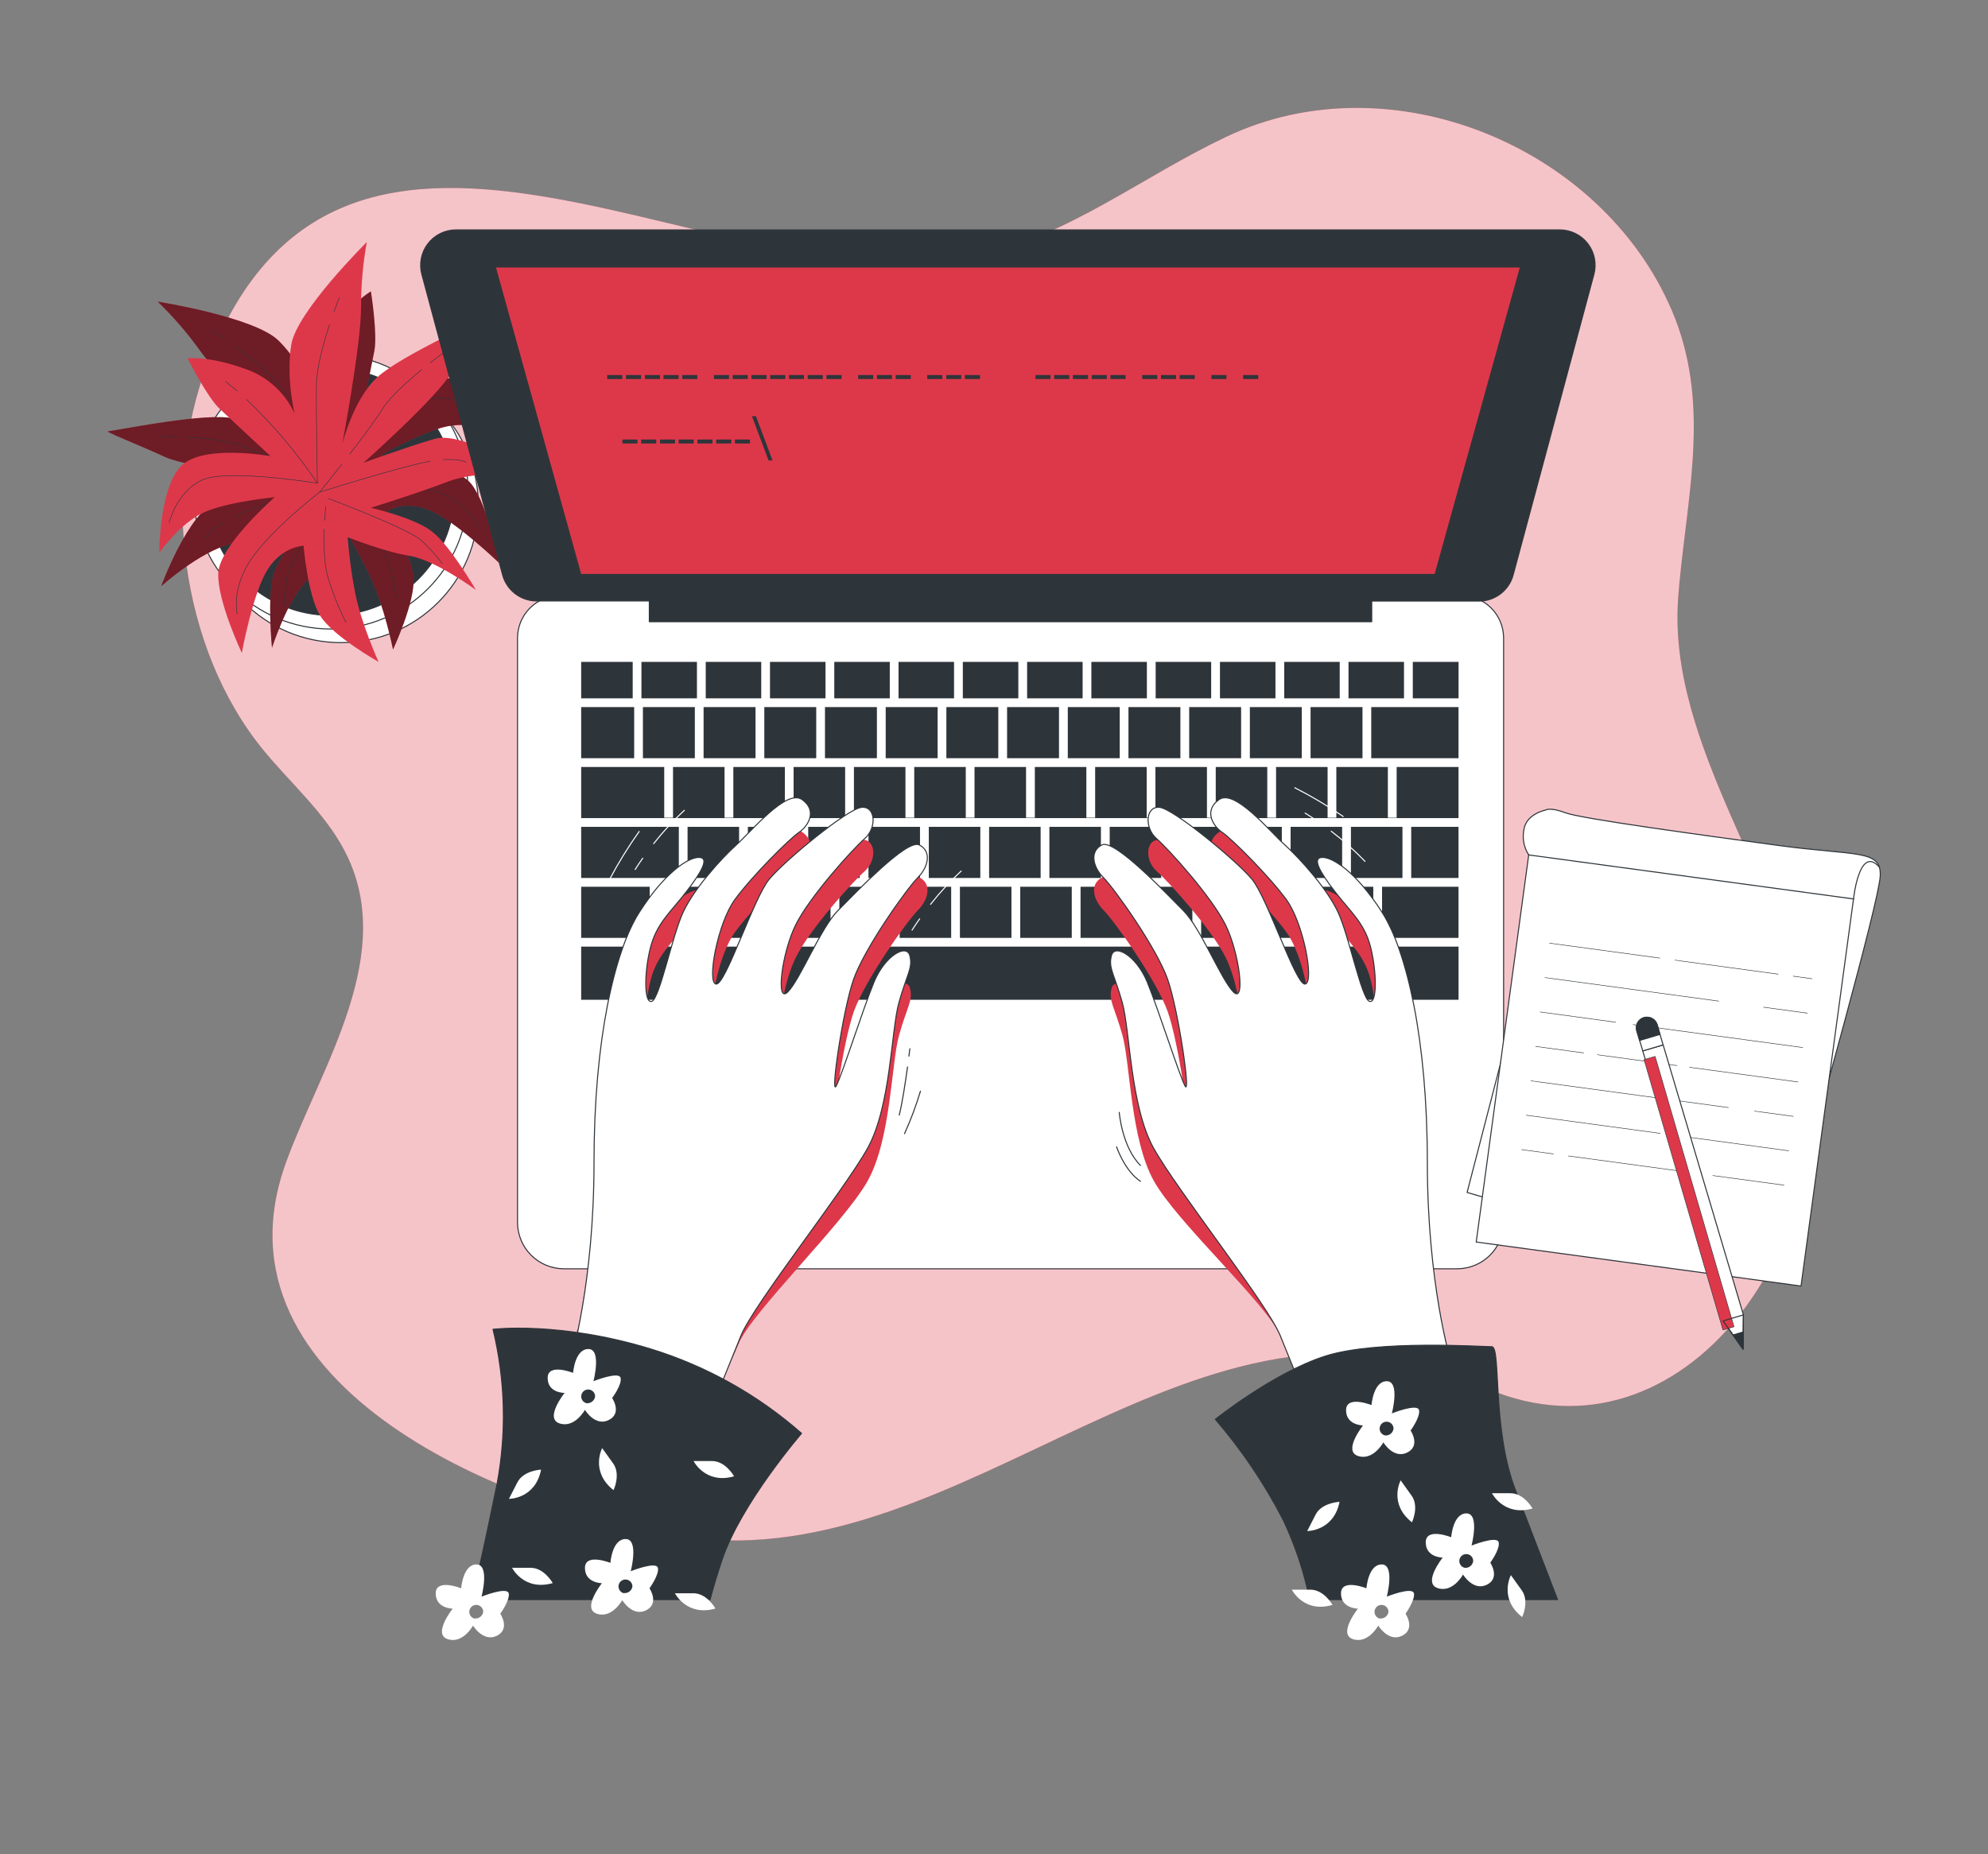 <svg width="1920" height="1791" viewBox="0 0 1920 1791" fill="none" xmlns="http://www.w3.org/2000/svg">
<rect x="0" y="0" width="1920" height="1791" fill="#808080" stroke="none"/>
<path d="M1622.05 562.199C1630.77 472.113 1651.62 386.827 1614.76 300.196C1547.1 141.22 1343 56.817 1184.41 132.119C1103.31 170.519 1033.96 226.699 944.64 247.319C703.564 302.961 331.468 6.513 200.256 351.652C155.212 470.078 173.376 626.135 254.822 725.13C280.972 756.887 312.921 784.535 332.275 820.862C385.228 920.279 310.272 1029.53 276.48 1122.26C196.224 1341.41 498.816 1462.68 663.052 1485.03C934.54 1522.2 1158.49 1211.16 1428.48 1337.88C1616.64 1426.2 1781.76 1211.16 1747.2 996.119C1724.58 855.345 1610.07 720.599 1620.79 577.137C1621.17 572.183 1621.59 567.23 1622.05 562.199Z" fill="#DD384A"/>
<path opacity="0.7" d="M1622.05 562.199C1630.77 472.113 1651.62 386.827 1614.76 300.196C1547.1 141.22 1343 56.817 1184.41 132.119C1103.31 170.519 1033.96 226.699 944.64 247.319C703.564 302.961 331.468 6.513 200.256 351.652C155.212 470.078 173.376 626.135 254.822 725.13C280.972 756.887 312.921 784.535 332.275 820.862C385.228 920.279 310.272 1029.53 276.48 1122.26C196.224 1341.41 498.816 1462.68 663.052 1485.03C934.54 1522.2 1158.49 1211.16 1428.48 1337.88C1616.64 1426.2 1781.76 1211.16 1747.2 996.119C1724.58 855.345 1610.07 720.599 1620.79 577.137C1621.17 572.183 1621.59 567.23 1622.05 562.199Z" fill="white"/>
<path d="M329.356 620.799C402.586 620.799 461.951 561.434 461.951 488.204C461.951 414.973 402.586 355.608 329.356 355.608C256.126 355.608 196.761 414.973 196.761 488.204C196.761 561.434 256.126 620.799 329.356 620.799Z" fill="white" stroke="#2E353A" stroke-linecap="round" stroke-linejoin="round"/>
<path d="M319.488 607.628C392.718 607.628 452.083 548.263 452.083 475.032C452.083 401.802 392.718 342.437 319.488 342.437C246.257 342.437 186.893 401.802 186.893 475.032C186.893 548.263 246.257 607.628 319.488 607.628Z" fill="white" stroke="#2E353A" stroke-linecap="round" stroke-linejoin="round"/>
<path d="M319.487 594.456C385.443 594.456 438.911 540.988 438.911 475.032C438.911 409.076 385.443 355.608 319.487 355.608C253.531 355.608 200.063 409.076 200.063 475.032C200.063 540.988 253.531 594.456 319.487 594.456Z" fill="#2E353A" stroke="#2E353A" stroke-linecap="round" stroke-linejoin="round"/>
<path d="M305.471 385.253C305.471 385.253 292.3 352.306 269.26 329.266C246.22 306.226 152.294 291.365 152.294 291.365C167.461 305.994 181.253 321.984 193.497 339.135C214.886 368.779 285.657 436.325 285.657 436.325C285.657 436.325 251.097 406.68 219.763 403.378C188.428 400.075 109.401 416.549 104.563 416.549C99.724 416.549 134.207 429.72 158.937 441.24C183.667 452.76 279.167 462.667 279.167 462.667C279.167 462.667 238.003 474.187 210.047 484.095C182.092 494.002 155.596 566.424 155.596 566.424C155.596 566.424 191.846 533.477 223.142 525.259C254.438 517.042 298.905 502.219 298.905 502.219C298.905 502.219 270.911 533.515 264.345 554.943C257.779 576.37 262.694 625.752 262.694 625.752C262.694 625.752 277.516 579.672 295.641 561.509C313.766 543.346 333.465 512.28 333.465 512.28C342.589 527.151 350.845 542.537 358.195 558.36C371.366 586.354 379.583 627.48 379.583 627.48C379.583 627.48 401.011 581.4 399.359 558.36C397.708 535.32 373.017 494.117 373.017 494.117C373.017 494.117 389.491 482.597 414.182 492.466C438.873 502.335 481.727 543.538 481.727 543.538C481.727 543.538 471.82 489.163 455.347 467.775C438.873 446.386 368.063 439.743 368.063 439.743C368.063 439.743 407.615 416.703 432.307 411.749C456.998 406.795 489.907 418.354 489.907 418.354C489.907 418.354 452.044 365.631 422.399 362.328C392.755 359.026 348.287 405.029 348.287 405.029L361.497 339.135C364.761 322.661 358.195 281.535 358.195 281.535C358.195 281.535 340.07 291.403 318.643 322.699C312.372 331.714 307.975 341.895 305.712 352.64C303.45 363.386 303.368 374.476 305.471 385.253Z" fill="#DD384A"/>
<path opacity="0.5" d="M305.471 385.253C305.471 385.253 292.3 352.306 269.26 329.266C246.22 306.226 152.294 291.365 152.294 291.365C167.461 305.994 181.253 321.984 193.497 339.135C214.886 368.779 285.657 436.325 285.657 436.325C285.657 436.325 251.097 406.68 219.763 403.378C188.428 400.075 109.401 416.549 104.563 416.549C99.724 416.549 134.207 429.72 158.937 441.24C183.667 452.76 279.167 462.667 279.167 462.667C279.167 462.667 238.003 474.187 210.047 484.095C182.092 494.002 155.596 566.424 155.596 566.424C155.596 566.424 191.846 533.477 223.142 525.259C254.438 517.042 298.905 502.219 298.905 502.219C298.905 502.219 270.911 533.515 264.345 554.943C257.779 576.37 262.694 625.752 262.694 625.752C262.694 625.752 277.516 579.672 295.641 561.509C313.766 543.346 333.465 512.28 333.465 512.28C342.589 527.151 350.845 542.537 358.195 558.36C371.366 586.354 379.583 627.48 379.583 627.48C379.583 627.48 401.011 581.4 399.359 558.36C397.708 535.32 373.017 494.117 373.017 494.117C373.017 494.117 389.491 482.597 414.182 492.466C438.873 502.335 481.727 543.538 481.727 543.538C481.727 543.538 471.82 489.163 455.347 467.775C438.873 446.386 368.063 439.743 368.063 439.743C368.063 439.743 407.615 416.703 432.307 411.749C456.998 406.795 489.907 418.354 489.907 418.354C489.907 418.354 452.044 365.631 422.399 362.328C392.755 359.026 348.287 405.029 348.287 405.029L361.497 339.135C364.761 322.661 358.195 281.535 358.195 281.535C358.195 281.535 340.07 291.403 318.643 322.699C312.372 331.714 307.975 341.895 305.712 352.64C303.45 363.386 303.368 374.476 305.471 385.253Z" fill="black"/>
<path d="M337.92 335.104C339.072 330.38 340.339 325.657 341.76 321.011" stroke="#2E353A" stroke-width="0.5" stroke-linecap="round" stroke-linejoin="round"/>
<path d="M227.903 335.104C243.263 346.355 262.463 361.984 272.524 375.385C290.648 400.076 326.898 452.799 326.898 452.799C325.86 417.388 328.667 381.968 335.269 347.161" stroke="#2E353A" stroke-width="0.5" stroke-linecap="round" stroke-linejoin="round"/>
<path d="M205.017 319.359C205.017 319.359 209.817 322.431 216.997 327.385" stroke="#2E353A" stroke-width="0.5" stroke-linecap="round" stroke-linejoin="round"/>
<path d="M326.899 452.799C326.899 452.799 389.491 390.207 415.833 385.254C442.176 380.3 465.254 400.076 465.254 400.076" stroke="#2E353A" stroke-width="0.5" stroke-linecap="round" stroke-linejoin="round"/>
<path d="M215.04 505.138C199.68 514.815 198.413 520.498 198.413 520.498" stroke="#2E353A" stroke-width="0.5" stroke-linecap="round" stroke-linejoin="round"/>
<path d="M463.602 510.438C463.602 510.438 453.734 485.708 419.135 474.188C384.537 462.668 330.239 461.017 330.239 461.017C330.239 461.017 254.015 485.977 226.137 498.995" stroke="#2E353A" stroke-width="0.5" stroke-linecap="round" stroke-linejoin="round"/>
<path d="M296.908 451.608C315.34 456.984 330.201 461.016 330.201 461.016" stroke="#2E353A" stroke-width="0.5" stroke-linecap="round" stroke-linejoin="round"/>
<path d="M180.902 422.348C198.796 423.423 221.836 425.88 234.662 431.372C245.107 435.864 265.689 442.354 285.119 448.152" stroke="#2E353A" stroke-width="0.5" stroke-linecap="round" stroke-linejoin="round"/>
<path d="M155.597 421.503C155.597 421.503 161.625 421.503 170.496 421.849" stroke="#2E353A" stroke-width="0.5" stroke-linecap="round" stroke-linejoin="round"/>
<path d="M326.899 470.885C326.899 470.885 280.819 540.005 277.478 556.556C275.499 566.32 274.394 576.24 274.176 586.2" stroke="#2E353A" stroke-width="0.5" stroke-linecap="round" stroke-linejoin="round"/>
<path d="M347.404 492.658C356.275 504.178 366.911 519.538 371.366 531.826C376.551 546.818 380.406 562.238 382.886 577.906" stroke="#2E353A" stroke-width="0.5" stroke-linecap="round" stroke-linejoin="round"/>
<path d="M333.465 475.839C333.465 475.839 337.305 479.91 342.259 486.169" stroke="#2E353A" stroke-width="0.5" stroke-linecap="round" stroke-linejoin="round"/>
<path d="M284.543 399.461C284.543 399.461 276.056 364.901 281.317 332.837C286.578 300.773 354.277 233.842 354.277 233.842C350.515 254.57 348.651 275.598 348.709 296.665C348.709 333.221 330.469 429.375 330.469 429.375C330.469 429.375 341.26 385.138 364.76 364.095C388.261 343.052 462.104 310.335 466.098 307.532C470.092 304.729 449.701 335.525 436.376 359.333C423.052 383.142 351.128 447.001 351.128 447.001C351.128 447.001 391.295 432.332 419.788 423.961C448.28 415.59 511.948 459.135 511.948 459.135C511.948 459.135 463.295 453.529 433.074 465.087C402.853 476.646 358.079 490.546 358.079 490.546C358.079 490.546 399.09 499.647 416.908 513.202C434.725 526.758 459.608 569.881 459.608 569.881C459.608 569.881 420.671 541.042 395.365 536.895C370.06 532.748 335.768 518.886 335.768 518.886C337.069 536.28 339.351 553.588 342.604 570.726C348.248 601.177 365.644 639.423 365.644 639.423C365.644 639.423 321.368 614.463 309.234 594.764C297.1 575.065 293.183 527.218 293.183 527.218C293.183 527.218 273.061 527.449 258.623 549.874C244.184 572.3 233.548 630.745 233.548 630.745C233.548 630.745 209.893 580.825 210.776 553.945C211.659 527.065 265.343 480.294 265.343 480.294C265.343 480.294 219.8 484.633 196.837 495.001C173.874 505.369 153.829 533.977 153.829 533.977C153.829 533.977 153.829 469.081 176.024 449.113C198.22 429.145 261.234 440.665 261.234 440.665L212.082 394.854C199.794 383.334 181.131 346.086 181.131 346.086C181.131 346.086 201.637 343.551 237.272 356.492C247.63 360.118 257.153 365.791 265.274 373.173C273.395 380.555 279.947 389.495 284.543 399.461V399.461Z" fill="#DD384A"/>
<path d="M228.94 377.65C225.1 374.463 221.49 371.391 217.65 368.396" stroke="#2E353A" stroke-width="0.5" stroke-linecap="round" stroke-linejoin="round"/>
<path d="M318.298 313.484C312.346 331.609 305.702 355.456 305.549 372.198C305.242 402.918 306.547 466.777 306.547 466.777C286.727 437.416 263.769 410.299 238.08 385.907" stroke="#2E353A" stroke-width="0.5" stroke-linecap="round" stroke-linejoin="round"/>
<path d="M327.744 287.334C327.744 287.334 325.593 292.633 322.675 300.812" stroke="#2E353A" stroke-width="0.5" stroke-linecap="round" stroke-linejoin="round"/>
<path d="M306.546 466.776C306.546 466.776 219.186 452.453 194.917 463.82C170.648 475.186 163.429 504.6 163.429 504.6" stroke="#2E353A" stroke-width="0.5" stroke-linecap="round" stroke-linejoin="round"/>
<path d="M427.967 444.044C445.977 443.045 450.278 446.693 450.278 446.693" stroke="#2E353A" stroke-width="0.5" stroke-linecap="round" stroke-linejoin="round"/>
<path d="M229.133 593.343C229.133 593.343 222.758 567.499 244.109 537.97C265.459 508.44 308.698 475.416 308.698 475.416C308.698 475.416 385.152 451.186 415.373 445.541" stroke="#2E353A" stroke-width="0.5" stroke-linecap="round" stroke-linejoin="round"/>
<path d="M330.24 448.344C318.413 463.435 308.736 475.416 308.736 475.416" stroke="#2E353A" stroke-width="0.5" stroke-linecap="round" stroke-linejoin="round"/>
<path d="M407.385 356.914C393.485 368.434 376.205 383.794 368.985 395.582C363.11 405.336 350.169 422.462 337.766 438.629" stroke="#2E353A" stroke-width="0.5" stroke-linecap="round" stroke-linejoin="round"/>
<path d="M427.43 341.439C427.43 341.439 422.554 344.972 415.526 350.425" stroke="#2E353A" stroke-width="0.5" stroke-linecap="round" stroke-linejoin="round"/>
<path d="M317.106 481.56C317.106 481.56 394.943 510.821 407.192 522.302C414.497 529.077 421.18 536.492 427.16 544.459" stroke="#2E353A" stroke-width="0.5" stroke-linecap="round" stroke-linejoin="round"/>
<path d="M313.152 511.128C312.614 525.644 312.883 544.268 316.531 556.94C321.058 572.164 326.931 586.955 334.08 601.138" stroke="#2E353A" stroke-width="0.5" stroke-linecap="round" stroke-linejoin="round"/>
<path d="M314.649 489.24C314.649 489.24 314.035 494.693 313.574 502.757" stroke="#2E353A" stroke-width="0.5" stroke-linecap="round" stroke-linejoin="round"/>
<path d="M540.788 575.372H1411.2C1422.07 575.372 1432.49 579.689 1440.17 587.373C1447.86 595.057 1452.17 605.478 1452.17 616.345V1180.82C1452.17 1186.71 1451.01 1192.54 1448.76 1197.97C1446.51 1203.41 1443.21 1208.35 1439.05 1212.51C1434.89 1216.67 1429.95 1219.97 1424.51 1222.23C1419.07 1224.48 1413.25 1225.64 1407.36 1225.64H544.628C538.743 1225.64 532.916 1224.48 527.479 1222.23C522.042 1219.97 517.102 1216.67 512.94 1212.51C508.779 1208.35 505.478 1203.41 503.226 1197.97C500.974 1192.54 499.815 1186.71 499.815 1180.82V616.345C499.815 605.478 504.132 595.057 511.816 587.373C519.499 579.689 529.921 575.372 540.788 575.372Z" fill="white" stroke="#2E353A" stroke-linecap="round" stroke-linejoin="round"/>
<path d="M859.354 639.384H805.748V674.597H859.354V639.384Z" fill="#2E353A"/>
<path d="M685.671 856.614H635.904V905.997H685.671V856.614Z" fill="#2E353A"/>
<path d="M905.548 683.045H855.398V732.428H905.548V683.045Z" fill="#2E353A"/>
<path d="M797.261 639.384H743.655V674.597H797.261V639.384Z" fill="#2E353A"/>
<path d="M964.147 683.045H913.997V732.428H964.147V683.045Z" fill="#2E353A"/>
<path d="M921.407 639.384H867.801V674.597H921.407V639.384Z" fill="#2E353A"/>
<path d="M655.603 798.745H561.292V848.127H655.603V798.745Z" fill="#2E353A"/>
<path d="M788.313 683.045H738.163V732.428H788.313V683.045Z" fill="#2E353A"/>
<path d="M627.456 856.614H561.292V905.997H627.456V856.614Z" fill="#2E353A"/>
<path d="M983.501 639.384H929.895V674.597H983.501V639.384Z" fill="#2E353A"/>
<path d="M671.078 683.045H620.927V732.428H671.078V683.045Z" fill="#2E353A"/>
<path d="M673.114 639.384H619.508V674.597H673.114V639.384Z" fill="#2E353A"/>
<path d="M735.207 639.384H681.6V674.597H735.207V639.384Z" fill="#2E353A"/>
<path d="M729.677 683.045H679.526V732.428H729.677V683.045Z" fill="#2E353A"/>
<path d="M846.912 683.045H796.761V732.428H846.912V683.045Z" fill="#2E353A"/>
<path d="M1231.83 639.384H1178.23V674.597H1231.83V639.384Z" fill="#2E353A"/>
<path d="M1293.89 639.384H1240.28V674.597H1293.89V639.384Z" fill="#2E353A"/>
<path d="M1257.25 683.045H1207.1V732.428H1257.25V683.045Z" fill="#2E353A"/>
<path d="M1315.89 683.045H1265.74V732.428H1315.89V683.045Z" fill="#2E353A"/>
<path d="M1408.63 856.614H1334.78V905.997H1408.63V856.614Z" fill="#2E353A"/>
<path d="M1355.98 639.384H1302.38V674.597H1355.98V639.384Z" fill="#2E353A"/>
<path d="M612.48 683.045H561.292V732.428H612.48V683.045Z" fill="#2E353A"/>
<path d="M1045.59 639.384H991.987V674.597H1045.59V639.384Z" fill="#2E353A"/>
<path d="M1107.65 639.384H1054.04V674.597H1107.65V639.384Z" fill="#2E353A"/>
<path d="M1081.42 683.045H1031.27V732.428H1081.42V683.045Z" fill="#2E353A"/>
<path d="M1198.66 683.045H1148.51V732.428H1198.66V683.045Z" fill="#2E353A"/>
<path d="M1022.78 683.045H972.634V732.428H1022.78V683.045Z" fill="#2E353A"/>
<path d="M1140.02 683.045H1089.87V732.428H1140.02V683.045Z" fill="#2E353A"/>
<path d="M1169.74 639.384H1116.13V674.597H1169.74V639.384Z" fill="#2E353A"/>
<path d="M1093.36 856.614H1043.6V905.997H1093.36V856.614Z" fill="#2E353A"/>
<path d="M1354.48 798.745H1304.72V848.127H1354.48V798.745Z" fill="#2E353A"/>
<path d="M1296.23 798.745H1246.46V848.127H1296.23V798.745Z" fill="#2E353A"/>
<path d="M1326.3 856.614H1276.53V905.997H1326.3V856.614Z" fill="#2E353A"/>
<path d="M1268.08 856.614H1218.32V905.997H1268.08V856.614Z" fill="#2E353A"/>
<path d="M1151.58 856.614H1101.81V905.997H1151.58V856.614Z" fill="#2E353A"/>
<path d="M1209.83 856.614H1160.06V905.997H1209.83V856.614Z" fill="#2E353A"/>
<path d="M1237.98 798.745H1188.21V848.127H1237.98V798.745Z" fill="#2E353A"/>
<path d="M1179.76 798.745H1130V848.127H1179.76V798.745Z" fill="#2E353A"/>
<path d="M1408.67 639.384H1364.47V674.597H1408.67V639.384Z" fill="#2E353A"/>
<path d="M611.059 639.384H561.292V674.597H611.059V639.384Z" fill="#2E353A"/>
<path d="M1408.67 914.443H561.292V965.784H1408.67V914.443Z" fill="#2E353A"/>
<path d="M1408.63 683.045H1324.34V732.428H1408.63V683.045Z" fill="#2E353A"/>
<path d="M1408.63 798.745H1362.93V848.127H1408.63V798.745Z" fill="#2E353A"/>
<path d="M1348.88 789.912H1340.39V740.914H1290.62V789.912H1282.18V740.914H1232.41V789.912H1223.92V740.914H1174.16V789.912H1165.67V740.914H1115.9V789.912H1107.46V740.914H1057.69V789.912H1049.2V740.914H999.436V789.912H990.95V740.914H941.184V789.912H932.736V740.914H882.969V789.912H874.483V740.914H824.717V789.912H816.23V740.914H766.464V789.912H758.016V740.914H708.249V789.912H699.763V740.914H649.997V789.912H641.51V740.914H561.292V790.296H1408.63V740.914H1348.88V789.912Z" fill="#2E353A"/>
<path d="M946.791 798.745H897.024V848.127H946.791V798.745Z" fill="#2E353A"/>
<path d="M1121.51 798.745H1071.74V848.127H1121.51V798.745Z" fill="#2E353A"/>
<path d="M830.323 798.745H780.557V848.127H830.323V798.745Z" fill="#2E353A"/>
<path d="M860.391 856.614H810.625V905.997H860.391V856.614Z" fill="#2E353A"/>
<path d="M888.537 798.745H838.771V848.127H888.537V798.745Z" fill="#2E353A"/>
<path d="M772.071 798.745H722.305V848.127H772.071V798.745Z" fill="#2E353A"/>
<path d="M743.924 856.614H694.157V905.997H743.924V856.614Z" fill="#2E353A"/>
<path d="M802.137 856.614H752.371V905.997H802.137V856.614Z" fill="#2E353A"/>
<path d="M1005.04 798.745H955.277V848.127H1005.04V798.745Z" fill="#2E353A"/>
<path d="M1035.11 856.614H985.345V905.997H1035.11V856.614Z" fill="#2E353A"/>
<path d="M1063.26 798.745H1013.49V848.127H1063.26V798.745Z" fill="#2E353A"/>
<path d="M918.643 856.614H868.877V905.997H918.643V856.614Z" fill="#2E353A"/>
<path d="M976.857 856.614H927.09V905.997H976.857V856.614Z" fill="#2E353A"/>
<path d="M713.817 798.745H664.05V848.127H713.817V798.745Z" fill="#2E353A"/>
<path d="M1506.55 222.092H440.333C435.104 222.096 429.946 223.302 425.258 225.618C420.57 227.934 416.478 231.296 413.297 235.446C410.116 239.596 407.931 244.421 406.913 249.55C405.895 254.679 406.07 259.973 407.424 265.023L485.376 555.25C487.319 562.495 491.596 568.897 497.545 573.465C503.495 578.033 510.784 580.512 518.285 580.517H627.11V600.601H1324.8V580.633H1428.48C1435.98 580.627 1443.27 578.148 1449.22 573.58C1455.17 569.012 1459.45 562.61 1461.39 555.365L1539.34 265.138C1540.71 260.09 1540.91 254.793 1539.9 249.658C1538.9 244.524 1536.73 239.688 1533.56 235.527C1530.39 231.365 1526.31 227.989 1521.62 225.659C1516.94 223.329 1511.78 222.109 1506.55 222.092V222.092Z" fill="#2E353A" stroke="#2E353A" stroke-linecap="round" stroke-linejoin="round"/>
<path d="M1385.97 554.904H560.909L478.388 257.957H1468.45L1385.97 554.904Z" fill="#DD384A" stroke="#2E353A" stroke-linecap="round" stroke-linejoin="round"/>
<path d="M615.667 424.575V428.415H601.114V424.575H615.667Z" fill="#2E353A"/>
<path d="M633.792 424.575V428.415H619.2V424.575H633.792Z" fill="#2E353A"/>
<path d="M651.917 424.575V428.415H637.44V424.575H651.917Z" fill="#2E353A"/>
<path d="M670.003 424.575V428.415H655.45V424.575H670.003Z" fill="#2E353A"/>
<path d="M688.128 424.575V428.415H673.536V424.575H688.128Z" fill="#2E353A"/>
<path d="M706.253 424.575V428.415H691.661V424.575H706.253Z" fill="#2E353A"/>
<path d="M724.339 424.575V428.415H709.785V424.575H724.339Z" fill="#2E353A"/>
<path d="M742.272 444.811L726.221 402.034H730.061L746.112 444.811H742.272Z" fill="#2E353A"/>
<path d="M600.998 362.29V366.13H586.444V362.29H600.998Z" fill="#2E353A"/>
<path d="M619.123 362.29V366.13H604.57V362.29H619.123Z" fill="#2E353A"/>
<path d="M637.439 362.29V366.13H622.847V362.29H637.439Z" fill="#2E353A"/>
<path d="M655.373 362.29V366.13H640.781V362.29H655.373Z" fill="#2E353A"/>
<path d="M673.459 362.29V366.13H658.905V362.29H673.459Z" fill="#2E353A"/>
<path d="M704.103 362.29V366.13H689.511V362.29H704.103Z" fill="#2E353A"/>
<path d="M722.188 362.29V366.13H707.635V362.29H722.188Z" fill="#2E353A"/>
<path d="M740.314 362.29V366.13H725.76V362.29H740.314Z" fill="#2E353A"/>
<path d="M758.439 362.29V366.13H743.847V362.29H758.439Z" fill="#2E353A"/>
<path d="M776.524 362.29V366.13H761.971V362.29H776.524Z" fill="#2E353A"/>
<path d="M794.649 362.29V366.13H780.096V362.29H794.649Z" fill="#2E353A"/>
<path d="M812.774 362.29V366.13H798.182V362.29H812.774Z" fill="#2E353A"/>
<path d="M843.379 362.29V366.13H828.825V362.29H843.379Z" fill="#2E353A"/>
<path d="M861.504 362.29V366.13H846.912V362.29H861.504Z" fill="#2E353A"/>
<path d="M879.629 362.29V366.13H865.037V362.29H879.629Z" fill="#2E353A"/>
<path d="M910.08 362.29V366.13H895.526V362.29H910.08Z" fill="#2E353A"/>
<path d="M928.359 362.29V366.13H913.92V362.29H928.359Z" fill="#2E353A"/>
<path d="M946.483 362.29V366.13H931.891V362.29H946.483Z" fill="#2E353A"/>
<path d="M1014.6 362.29V366.13H1000.05V362.29H1014.6Z" fill="#2E353A"/>
<path d="M1032.73 362.29V366.13H1018.14V362.29H1032.73Z" fill="#2E353A"/>
<path d="M1050.85 362.29V366.13H1036.26V362.29H1050.85Z" fill="#2E353A"/>
<path d="M1068.94 362.29V366.13H1054.39V362.29H1068.94Z" fill="#2E353A"/>
<path d="M1087.07 362.29V366.13H1072.47V362.29H1087.07Z" fill="#2E353A"/>
<path d="M1117.67 362.29V366.13H1103.12V362.29H1117.67Z" fill="#2E353A"/>
<path d="M1135.8 362.29V366.13H1121.28V362.29H1135.8Z" fill="#2E353A"/>
<path d="M1153.92 362.29V366.13H1139.33V362.29H1153.92Z" fill="#2E353A"/>
<path d="M1184.52 362.29V366.13H1169.97V362.29H1184.52Z" fill="#2E353A"/>
<path d="M1215.17 362.29V366.13H1200.58V362.29H1215.17Z" fill="#2E353A"/>
<path d="M1458.01 993.394L1416.92 1151.91L1455.78 1163.31L1458.01 993.394Z" fill="white" stroke="#2E353A" stroke-linecap="round" stroke-linejoin="round"/>
<path d="M1476.44 825.854C1471.81 818.731 1470.11 810.086 1471.72 801.739C1473.83 786.11 1492.69 782.539 1492.69 782.539C1492.69 782.539 1496.79 779.429 1511.89 785.15C1526.98 790.872 1643.67 806.693 1718.25 816.792C1792.82 826.891 1816.97 820.363 1815.94 845.976C1814.9 871.589 1749.47 1101.45 1748.47 1108.67C1747.47 1115.89 1476.44 825.854 1476.44 825.854Z" fill="white" stroke="#2E353A" stroke-miterlimit="10"/>
<path d="M1790.11 868.387L1476.41 825.861L1425.72 1199.8L1739.42 1242.32L1790.11 868.387Z" fill="white" stroke="#2E353A" stroke-linecap="round" stroke-linejoin="round"/>
<path d="M1731.8 942.975L1750.04 945.471" stroke="#2E353A" stroke-width="0.5" stroke-linecap="round" stroke-linejoin="round"/>
<path d="M1617.56 927.499L1717.36 941.054" stroke="#2E353A" stroke-width="0.5" stroke-linecap="round" stroke-linejoin="round"/>
<path d="M1496.6 911.103L1603.12 925.541" stroke="#2E353A" stroke-width="0.5" stroke-linecap="round" stroke-linejoin="round"/>
<path d="M1703.23 972.964L1745.55 978.724" stroke="#2E353A" stroke-width="0.5" stroke-linecap="round" stroke-linejoin="round"/>
<path d="M1492.11 944.357L1659.96 967.09" stroke="#2E353A" stroke-width="0.5" stroke-linecap="round" stroke-linejoin="round"/>
<path d="M1577.28 989.745L1741.06 1011.94" stroke="#2E353A" stroke-width="0.5" stroke-linecap="round" stroke-linejoin="round"/>
<path d="M1487.58 977.573L1560.42 987.48" stroke="#2E353A" stroke-width="0.5" stroke-linecap="round" stroke-linejoin="round"/>
<path d="M1631.69 1030.99L1736.53 1045.2" stroke="#2E353A" stroke-width="0.5" stroke-linecap="round" stroke-linejoin="round"/>
<path d="M1542.72 1018.89L1619.67 1029.34" stroke="#2E353A" stroke-width="0.5" stroke-linecap="round" stroke-linejoin="round"/>
<path d="M1483.09 1010.83L1529.47 1017.13" stroke="#2E353A" stroke-width="0.5" stroke-linecap="round" stroke-linejoin="round"/>
<path d="M1694.52 1073.34L1732.03 1078.41" stroke="#2E353A" stroke-width="0.5" stroke-linecap="round" stroke-linejoin="round"/>
<path d="M1478.59 1044.08L1669.29 1069.92" stroke="#2E353A" stroke-width="0.5" stroke-linecap="round" stroke-linejoin="round"/>
<path d="M1621.48 1097.27L1727.54 1111.67" stroke="#2E353A" stroke-width="0.5" stroke-linecap="round" stroke-linejoin="round"/>
<path d="M1474.06 1077.3L1603.43 1094.85" stroke="#2E353A" stroke-width="0.5" stroke-linecap="round" stroke-linejoin="round"/>
<path d="M1654.23 1135.59L1723.01 1144.88" stroke="#2E353A" stroke-width="0.5" stroke-linecap="round" stroke-linejoin="round"/>
<path d="M1514.77 1116.66L1637.42 1133.29" stroke="#2E353A" stroke-width="0.5" stroke-linecap="round" stroke-linejoin="round"/>
<path d="M1469.57 1110.55L1500.33 1114.7" stroke="#2E353A" stroke-width="0.5" stroke-linecap="round" stroke-linejoin="round"/>
<path d="M1790.13 868.402C1790.13 868.402 1795.51 816.255 1814.71 837.221" stroke="#2E353A" stroke-linecap="round" stroke-linejoin="round"/>
<path d="M1683.76 1270.1L1683.42 1303.24L1664.1 1275.98L1586.57 1015.2L1606.24 1009.33L1683.76 1270.1Z" fill="white" stroke="#2E353A" stroke-linecap="round" stroke-linejoin="round"/>
<path d="M1598.54 1020.47L1587.81 1023.6L1663.99 1284.78L1674.72 1281.65L1598.54 1020.47Z" fill="#DD384A" stroke="#2E353A" stroke-width="0.5" stroke-linecap="round" stroke-linejoin="round"/>
<path d="M1683.76 1270.18L1664.14 1276.02L1683.42 1303.24L1683.76 1270.18Z" stroke="#2E353A" stroke-linecap="round" stroke-linejoin="round"/>
<path d="M1673.78 1289.61L1683.42 1303.24L1683.61 1286.69L1673.78 1289.61Z" fill="#2E353A" stroke="#2E353A" stroke-linecap="round" stroke-linejoin="round"/>
<path d="M1587.73 983.064C1585.12 983.846 1582.94 985.626 1581.64 988.014C1580.35 990.402 1580.05 993.205 1580.81 995.812L1586.57 1015.2L1606.23 1009.37L1600.47 989.976C1599.69 987.374 1597.91 985.187 1595.52 983.893C1593.14 982.598 1590.33 982.3 1587.73 983.064V983.064Z" fill="white" stroke="#2E353A" stroke-linecap="round" stroke-linejoin="round"/>
<path d="M1587.73 983.064C1585.12 983.846 1582.94 985.626 1581.64 988.014C1580.35 990.402 1580.05 993.205 1580.81 995.812L1583.58 1005.07L1603.2 999.23L1600.47 989.976C1599.69 987.374 1597.91 985.187 1595.52 983.893C1593.14 982.598 1590.33 982.3 1587.73 983.064V983.064Z" fill="#2E353A" stroke="#2E353A" stroke-linecap="round" stroke-linejoin="round"/>
<path d="M620.736 829.042C618.278 832.498 615.859 836.108 613.44 839.91" stroke="white" stroke-linecap="round" stroke-linejoin="round"/>
<path d="M660.902 782.809C650.203 792.726 640.303 803.473 631.296 814.949" stroke="white" stroke-linecap="round" stroke-linejoin="round"/>
<path d="M617.317 803.198C606.826 817.913 597.32 833.307 588.863 849.278" stroke="white" stroke-linecap="round" stroke-linejoin="round"/>
<path d="M888.152 887.64C885.733 891.096 883.276 894.706 880.856 898.469" stroke="white" stroke-linecap="round" stroke-linejoin="round"/>
<path d="M928.319 841.406C917.639 851.331 907.753 862.078 898.751 873.547" stroke="white" stroke-linecap="round" stroke-linejoin="round"/>
<path d="M884.774 861.72C874.289 876.519 864.784 891.989 856.32 908.031" stroke="white" stroke-linecap="round" stroke-linejoin="round"/>
<path d="M1271.46 792.6C1267.97 790.22 1264.28 787.839 1260.48 785.458" stroke="white" stroke-linecap="round" stroke-linejoin="round"/>
<path d="M1318.31 832.075C1308.21 821.557 1297.31 811.838 1285.71 803.006" stroke="white" stroke-linecap="round" stroke-linejoin="round"/>
<path d="M1297.27 788.76C1282.32 778.498 1266.73 769.224 1250.57 760.997" stroke="white" stroke-linecap="round" stroke-linejoin="round"/>
<path d="M876.48 1030.68C874.483 1045.12 871.488 1065.24 868.493 1077.18" stroke="#2E353A" stroke-linecap="round" stroke-linejoin="round"/>
<path d="M878.706 1013.13C878.706 1013.13 878.399 1015.86 877.823 1020.27" stroke="#2E353A" stroke-linecap="round" stroke-linejoin="round"/>
<path d="M888.96 1054.1C884.767 1068.09 879.636 1081.78 873.6 1095.08" stroke="#2E353A" stroke-linecap="round" stroke-linejoin="round"/>
<path d="M1080.96 1074.57C1080.96 1074.57 1083.53 1107.86 1101.43 1125.8" stroke="#2E353A" stroke-linecap="round" stroke-linejoin="round"/>
<path d="M1078.39 1107.86C1078.39 1107.86 1086.07 1130.9 1101.43 1141.16" stroke="#2E353A" stroke-linecap="round" stroke-linejoin="round"/>
<g style="mix-blend-mode:multiply">
<path d="M556.8 1285.81C556.8 1285.81 573.849 1272.1 573.849 1154.25C573.849 1036.4 593.472 950.309 617.664 912.562C641.856 874.815 664.473 859.685 675.072 859.685C685.67 859.685 678.067 873.279 662.976 892.901C647.885 912.524 634.291 923.122 628.224 947.314C622.157 971.506 622.195 1001.69 629.76 998.655C637.325 995.621 649.382 935.218 659.942 912.562C670.502 889.906 696.23 861.183 711.321 847.589C726.413 833.996 759.667 793.215 774.758 803.775C789.849 814.335 780.825 829.464 771.763 835.493C762.701 841.522 726.413 877.733 709.824 900.466C693.235 923.199 682.637 980.53 691.699 982.028C700.761 983.525 727.949 898.968 743.04 880.844C758.131 862.719 818.573 812.837 832.166 811.34C845.76 809.842 847.296 830.962 835.2 841.56C823.104 852.159 782.323 897.432 768.729 924.62C755.136 951.807 749.069 1001.69 761.049 989.592C773.03 977.496 792.768 927.653 809.395 911.026C826.022 894.399 875.865 841.56 887.961 847.589C900.057 853.618 897.024 868.748 886.464 879.308C875.904 889.868 835.085 947.314 824.525 977.496C813.965 1007.68 801.83 1092.31 807.897 1080.25C813.965 1068.2 833.587 1006.22 844.147 980.415C854.707 954.61 875.865 942.668 878.899 954.725C881.933 966.783 875.865 972.85 868.301 1000.08C860.736 1027.3 860.621 1099.92 838.118 1140.54C815.616 1181.17 725.299 1268.11 713.241 1298.29C704.507 1319.08 694.079 1339.11 682.061 1358.19" fill="#DD384A"/>
</g>
<g style="mix-blend-mode:multiply">
<path d="M1396.03 1296.02C1396.03 1296.02 1378.56 1272.1 1378.56 1154.25C1378.56 1036.4 1358.9 950.309 1334.75 912.562C1310.59 874.815 1287.9 859.685 1277.34 859.685C1266.78 859.685 1274.3 873.279 1289.43 892.901C1304.56 912.524 1318.12 923.122 1323.99 947.314C1329.87 971.506 1330.06 1001.69 1322.5 998.655C1314.93 995.621 1302.87 935.218 1292.28 912.562C1281.68 889.906 1256.03 861.183 1240.93 847.589C1225.84 833.996 1192.59 793.215 1177.46 803.775C1162.33 814.335 1171.43 829.464 1180.49 835.493C1189.56 841.522 1225.8 877.733 1242.43 900.466C1259.06 923.199 1269.62 980.53 1260.56 982.028C1251.49 983.525 1224.42 898.968 1209.33 880.92C1194.24 862.872 1133.76 812.914 1120.17 811.416C1106.57 809.919 1105.08 831.039 1117.17 841.637C1129.27 852.236 1170.05 897.509 1183.64 924.696C1197.24 951.884 1203.26 1001.77 1191.32 989.669C1179.38 977.573 1159.6 927.73 1143.01 911.103C1126.43 894.476 1076.54 841.637 1064.45 847.666C1052.35 853.695 1055.39 868.824 1065.95 879.384C1076.51 889.944 1117.32 947.391 1127.88 977.573C1138.44 1007.76 1150.54 1092.39 1144.51 1080.33C1138.48 1068.27 1118.82 1006.3 1108.26 980.492C1097.7 954.687 1076.54 942.744 1073.51 954.802C1070.48 966.86 1076.54 972.927 1084.07 1000.15C1091.6 1027.38 1091.75 1099.99 1114.29 1140.62C1136.83 1181.25 1224.58 1260.54 1236.67 1290.76C1248.77 1320.98 1270.66 1368.6 1270.66 1368.6" fill="#DD384A"/>
</g>
<path d="M551.04 1314.84C551.04 1314.84 573.696 1240.84 573.696 1122.84C573.696 1004.84 593.318 918.898 617.51 881.15C641.702 843.403 664.32 828.274 674.918 828.274C685.517 828.274 677.914 841.867 662.822 861.49C647.731 881.112 634.138 891.71 628.07 915.864C622.003 940.018 622.042 970.277 629.606 967.243C637.171 964.21 649.229 903.806 659.789 881.15C670.349 858.494 696.077 829.771 711.168 816.178C726.259 802.584 759.514 761.803 774.605 772.363C789.696 782.923 780.672 798.053 771.61 804.082C762.547 810.11 726.259 846.322 709.67 869.054C693.082 891.787 682.483 949.118 691.546 950.616C700.608 952.114 727.795 867.557 742.886 849.394C757.978 831.23 818.419 781.426 832.013 779.928C845.606 778.43 847.142 799.55 835.046 810.149C822.95 820.747 782.17 866.021 768.576 893.208C754.982 920.395 748.915 970.277 760.896 958.181C772.877 946.085 792.614 896.242 809.242 879.614C825.869 862.987 875.712 810.149 887.808 816.178C899.904 822.206 896.87 837.336 886.31 847.896C875.75 858.456 834.931 915.864 824.371 946.085C813.811 976.306 801.677 1060.9 807.744 1048.8C813.811 1036.71 833.434 974.808 843.994 948.965C854.554 923.122 875.712 911.179 878.746 923.275C881.779 935.371 875.712 941.4 868.147 968.587C860.582 995.774 860.467 1068.43 837.965 1109.09C815.462 1149.76 727.68 1260.16 715.584 1290.38C703.488 1320.6 676.301 1387.07 676.301 1387.07" fill="white"/>
<path d="M551.04 1314.84C551.04 1314.84 573.696 1240.84 573.696 1122.84C573.696 1004.84 593.318 918.898 617.51 881.15C641.702 843.403 664.32 828.274 674.918 828.274C685.517 828.274 677.914 841.867 662.822 861.49C647.731 881.112 634.138 891.71 628.07 915.864C622.003 940.018 622.042 970.277 629.606 967.243C637.171 964.21 649.229 903.806 659.789 881.15C670.349 858.494 696.077 829.771 711.168 816.178C726.259 802.584 759.514 761.803 774.605 772.363C789.696 782.923 780.672 798.053 771.61 804.082C762.547 810.11 726.259 846.322 709.67 869.054C693.082 891.787 682.483 949.118 691.546 950.616C700.608 952.114 727.795 867.557 742.886 849.394C757.978 831.23 818.419 781.426 832.013 779.928C845.606 778.43 847.142 799.55 835.046 810.149C822.95 820.747 782.17 866.021 768.576 893.208C754.982 920.395 748.915 970.277 760.896 958.181C772.877 946.085 792.614 896.242 809.242 879.614C825.869 862.987 875.712 810.149 887.808 816.178C899.904 822.206 896.87 837.336 886.31 847.896C875.75 858.456 834.931 915.864 824.371 946.085C813.811 976.306 801.677 1060.9 807.744 1048.8C813.811 1036.71 833.434 974.808 843.994 948.965C854.554 923.122 875.712 911.179 878.746 923.275C881.779 935.371 875.712 941.4 868.147 968.587C860.582 995.774 860.467 1068.43 837.965 1109.09C815.462 1149.76 727.68 1260.16 715.584 1290.38C703.488 1320.6 676.301 1387.07 676.301 1387.07" stroke="#2E353A" stroke-linecap="round" stroke-linejoin="round"/>
<path d="M1401.18 1314.84C1401.18 1314.84 1378.52 1240.84 1378.52 1122.84C1378.52 1004.84 1358.86 918.898 1334.71 881.15C1310.55 843.403 1287.86 828.274 1277.3 828.274C1266.74 828.274 1274.27 841.867 1289.39 861.49C1304.52 881.112 1318.08 891.71 1323.95 915.864C1329.83 940.018 1330.02 970.277 1322.46 967.243C1314.89 964.21 1302.83 903.806 1292.24 881.15C1281.64 858.494 1255.99 829.771 1240.9 816.178C1225.8 802.584 1192.55 761.803 1177.42 772.363C1162.29 782.923 1171.39 798.053 1180.45 804.082C1189.52 810.11 1225.77 846.322 1242.39 869.054C1259.02 891.787 1269.58 949.118 1260.52 950.616C1251.46 952.114 1224.27 867.557 1209.18 849.394C1194.09 831.23 1133.61 781.426 1120.01 779.928C1106.42 778.43 1104.92 799.55 1117.02 810.149C1129.11 820.747 1169.89 866.021 1183.49 893.208C1197.08 920.395 1203.11 970.277 1191.17 958.181C1179.23 946.085 1159.45 896.242 1142.86 879.614C1126.27 862.987 1076.39 810.149 1064.29 816.178C1052.2 822.206 1055.23 837.336 1065.79 847.896C1076.35 858.456 1117.17 915.864 1127.73 946.085C1138.29 976.306 1150.39 1060.9 1144.36 1048.8C1138.33 1036.71 1118.67 974.808 1108.11 948.965C1097.55 923.122 1076.39 911.179 1073.36 923.275C1070.32 935.371 1076.39 941.4 1083.92 968.587C1091.44 995.774 1091.6 1068.43 1114.14 1109.09C1136.68 1149.76 1224.42 1260.16 1236.52 1290.38C1248.61 1320.6 1275.8 1387.07 1275.8 1387.07" fill="white"/>
<path d="M1401.18 1314.84C1401.18 1314.84 1378.52 1240.84 1378.52 1122.84C1378.52 1004.84 1358.86 918.898 1334.71 881.15C1310.55 843.403 1287.86 828.274 1277.3 828.274C1266.74 828.274 1274.27 841.867 1289.39 861.49C1304.52 881.112 1318.08 891.71 1323.95 915.864C1329.83 940.018 1330.02 970.277 1322.46 967.243C1314.89 964.21 1302.83 903.806 1292.24 881.15C1281.64 858.494 1255.99 829.771 1240.9 816.178C1225.8 802.584 1192.55 761.803 1177.42 772.363C1162.29 782.923 1171.39 798.053 1180.45 804.082C1189.52 810.11 1225.77 846.322 1242.39 869.054C1259.02 891.787 1269.58 949.118 1260.52 950.616C1251.46 952.114 1224.27 867.557 1209.18 849.394C1194.09 831.23 1133.61 781.426 1120.01 779.928C1106.42 778.43 1104.92 799.55 1117.02 810.149C1129.11 820.747 1169.89 866.021 1183.49 893.208C1197.08 920.395 1203.11 970.277 1191.17 958.181C1179.23 946.085 1159.45 896.242 1142.86 879.614C1126.27 862.987 1076.39 810.149 1064.29 816.178C1052.2 822.206 1055.23 837.336 1065.79 847.896C1076.35 858.456 1117.17 915.864 1127.73 946.085C1138.29 976.306 1150.39 1060.9 1144.36 1048.8C1138.33 1036.71 1118.67 974.808 1108.11 948.965C1097.55 923.122 1076.39 911.179 1073.36 923.275C1070.32 935.371 1076.39 941.4 1083.92 968.587C1091.44 995.774 1091.6 1068.43 1114.14 1109.09C1136.68 1149.76 1224.42 1260.16 1236.52 1290.38C1248.61 1320.6 1275.8 1387.07 1275.8 1387.07" stroke="#2E353A" stroke-linecap="round" stroke-linejoin="round"/>
<path d="M455.423 1545.24H685.823C688.818 1533.72 692.581 1520.82 697.343 1506.84C715.468 1452.54 774.143 1384.65 774.143 1384.65C732.09 1347.62 682.674 1319.9 629.144 1303.32C540.824 1276.13 476.159 1284.12 476.159 1284.12C488.063 1333.2 489.372 1384.25 479.999 1433.88C468.479 1489.79 460.799 1525.16 455.423 1545.24Z" fill="#2E353A" stroke="#2E353A" stroke-linecap="round" stroke-linejoin="round"/>
<path d="M1264.9 1545.24H1504.28C1496.6 1525.35 1480.01 1482.15 1463.42 1438.95C1440.77 1380.12 1449.83 1300.94 1440.77 1300.94C1431.71 1300.94 1329.91 1294.14 1280.14 1309.96C1230.37 1325.78 1173.77 1371.06 1173.77 1371.06C1199.4 1400.83 1221.42 1433.52 1239.4 1468.44C1250.95 1492.92 1259.51 1518.71 1264.9 1545.24V1545.24Z" fill="#2E353A" stroke="#2E353A" stroke-linecap="round" stroke-linejoin="round"/>
<path d="M599.347 1330.97C597.696 1324.44 573.12 1334.27 573.12 1334.27C573.12 1334.27 581.337 1303.17 568.243 1303.17C555.148 1303.17 553.497 1326.21 553.497 1326.21C553.497 1326.21 528.921 1316.41 528.921 1331.12C528.921 1345.83 545.28 1345.56 545.28 1345.56C545.28 1345.56 525.619 1370.14 540.364 1375.01C555.11 1379.89 564.902 1361.92 564.902 1361.92C564.902 1361.92 574.732 1378.32 587.942 1371.75C601.152 1365.18 591.206 1350.48 591.206 1350.48C591.206 1350.48 600.96 1337.53 599.347 1330.97ZM566.592 1355.54C565.356 1355.27 564.222 1354.65 563.323 1353.76C562.423 1352.87 561.793 1351.74 561.506 1350.51C561.219 1349.28 561.286 1347.99 561.699 1346.79C562.113 1345.59 562.856 1344.54 563.844 1343.74C564.831 1342.95 566.023 1342.45 567.28 1342.31C568.538 1342.16 569.812 1342.38 570.954 1342.92C572.096 1343.47 573.06 1344.33 573.735 1345.4C574.411 1346.47 574.769 1347.71 574.771 1348.98C574.494 1350.91 573.495 1352.66 571.977 1353.87C570.458 1355.09 568.533 1355.69 566.592 1355.54V1355.54ZM635.366 1514.52C633.715 1507.99 609.139 1517.82 609.139 1517.82C609.139 1517.82 617.356 1486.72 604.224 1486.72C591.091 1486.72 589.516 1509.76 589.516 1509.76C589.516 1509.76 564.94 1499.93 564.94 1514.64C564.94 1529.34 581.337 1529.38 581.337 1529.38C581.337 1529.38 561.676 1553.96 576.422 1558.87C591.168 1563.79 600.96 1545.74 600.96 1545.74C600.96 1545.74 610.79 1562.14 624 1555.57C637.209 1549 627.264 1534.3 627.264 1534.3C627.264 1534.3 636.979 1520.89 635.366 1514.52ZM602.611 1539.1C601.375 1538.82 600.242 1538.2 599.342 1537.31C598.442 1536.42 597.812 1535.29 597.525 1534.06C597.238 1532.83 597.305 1531.54 597.719 1530.34C598.132 1529.14 598.876 1528.09 599.863 1527.3C600.85 1526.5 602.042 1526.01 603.3 1525.86C604.557 1525.72 605.831 1525.93 606.973 1526.48C608.115 1527.02 609.079 1527.88 609.754 1528.95C610.43 1530.02 610.789 1531.26 610.79 1532.53C610.513 1534.44 609.507 1536.17 607.982 1537.36C606.458 1538.55 604.533 1539.1 602.611 1538.9V1539.1ZM491.251 1539.1C489.6 1532.53 465.062 1542.36 465.062 1542.36C465.062 1542.36 473.241 1511.26 460.147 1511.26C447.052 1511.26 445.401 1534.3 445.401 1534.3C445.401 1534.3 420.825 1524.47 420.825 1539.21C420.825 1553.96 437.222 1553.96 437.222 1553.96C437.222 1553.96 417.561 1578.49 432.307 1583.41C447.052 1588.32 456.844 1570.32 456.844 1570.32C456.844 1570.32 466.675 1586.67 479.884 1580.15C493.094 1573.62 483.187 1558.87 483.187 1558.87C483.187 1558.87 492.902 1545.43 491.289 1538.9L491.251 1539.1ZM458.496 1563.63C457.258 1563.36 456.124 1562.74 455.223 1561.85C454.323 1560.95 453.694 1559.82 453.408 1558.59C453.122 1557.35 453.192 1556.06 453.608 1554.87C454.025 1553.67 454.772 1552.61 455.763 1551.82C456.754 1551.03 457.948 1550.54 459.208 1550.4C460.468 1550.25 461.743 1550.47 462.884 1551.03C464.025 1551.58 464.986 1552.44 465.657 1553.52C466.328 1554.59 466.681 1555.84 466.675 1557.11C466.389 1559 465.385 1560.72 463.87 1561.9C462.355 1563.08 460.444 1563.63 458.534 1563.44L458.496 1563.63ZM669.696 1411.38H687.705C700.8 1411.38 708.979 1426.12 708.979 1426.12C681.177 1434.11 669.734 1411.19 669.734 1411.19L669.696 1411.38ZM651.686 1539.1H669.696C682.79 1539.1 690.969 1553.84 690.969 1553.84C663.168 1561.83 651.724 1538.9 651.724 1538.9L651.686 1539.1ZM494.553 1514.52H512.563C525.657 1514.52 533.836 1529.27 533.836 1529.27C505.996 1537.25 494.553 1514.52 494.553 1514.52ZM581.606 1398.97L592.128 1413.6C599.808 1424.28 592.55 1439.49 592.55 1439.49C569.664 1421.48 581.606 1398.78 581.606 1398.78V1398.97ZM491.52 1447.9L499.737 1431.88C505.766 1420.36 522.585 1419.67 522.585 1419.67C516.94 1448.16 491.52 1447.9 491.52 1447.9Z" fill="white"/>
<path d="M1370.46 1362.07C1368.81 1355.54 1344.23 1365.37 1344.23 1365.37C1344.23 1365.37 1352.45 1334.27 1339.35 1334.27C1326.26 1334.27 1324.61 1357.31 1324.61 1357.31C1324.61 1357.31 1300.03 1347.52 1300.03 1362.23C1300.03 1376.93 1316.43 1376.97 1316.43 1376.97C1316.43 1376.97 1296.77 1401.55 1311.51 1406.46C1326.26 1411.38 1336.05 1393.33 1336.05 1393.33C1336.05 1393.33 1345.88 1409.73 1359.09 1403.16C1372.3 1396.59 1362.35 1381.89 1362.35 1381.89C1362.35 1381.89 1372.07 1368.6 1370.46 1362.07ZM1337.7 1386.65C1336.47 1386.37 1335.33 1385.75 1334.43 1384.86C1333.53 1383.97 1332.9 1382.85 1332.62 1381.61C1332.33 1380.38 1332.4 1379.09 1332.81 1377.89C1333.22 1376.7 1333.97 1375.64 1334.95 1374.85C1335.94 1374.06 1337.13 1373.56 1338.39 1373.41C1339.65 1373.27 1340.92 1373.48 1342.06 1374.03C1343.21 1374.57 1344.17 1375.43 1344.84 1376.5C1345.52 1377.58 1345.88 1378.82 1345.88 1380.08C1345.65 1382.03 1344.66 1383.81 1343.13 1385.04C1341.6 1386.26 1339.65 1386.84 1337.7 1386.65V1386.65ZM1447.37 1489.79C1445.76 1483.22 1421.18 1493.05 1421.18 1493.05C1421.18 1493.05 1429.36 1461.95 1416.27 1461.95C1403.17 1461.95 1401.56 1484.99 1401.56 1484.99C1401.56 1484.99 1376.98 1475.16 1376.98 1489.91C1376.98 1504.65 1393.34 1504.65 1393.34 1504.65C1393.34 1504.65 1373.72 1529.19 1388.47 1534.1C1403.21 1539.02 1413 1521.01 1413 1521.01C1413 1521.01 1422.83 1537.37 1436.04 1530.84C1449.25 1524.31 1439.31 1509.57 1439.31 1509.57C1439.31 1509.57 1449.02 1496.32 1447.37 1489.79ZM1414.65 1514.52C1413.42 1514.24 1412.28 1513.63 1411.38 1512.73C1410.48 1511.84 1409.85 1510.71 1409.57 1509.48C1409.28 1508.24 1409.35 1506.95 1409.77 1505.75C1410.18 1504.55 1410.93 1503.5 1411.92 1502.71C1412.91 1501.92 1414.11 1501.42 1415.37 1501.28C1416.63 1501.14 1417.9 1501.36 1419.04 1501.91C1420.18 1502.46 1421.15 1503.33 1421.82 1504.4C1422.49 1505.48 1422.84 1506.72 1422.83 1507.99C1422.59 1509.93 1421.6 1511.7 1420.07 1512.92C1418.55 1514.14 1416.6 1514.72 1414.65 1514.52ZM1365.54 1539.1C1363.89 1532.53 1339.35 1542.36 1339.35 1542.36C1339.35 1542.36 1347.53 1511.26 1334.44 1511.26C1321.34 1511.26 1319.69 1534.3 1319.69 1534.3C1319.69 1534.3 1295.12 1524.47 1295.12 1539.21C1295.12 1553.96 1311.51 1553.96 1311.51 1553.96C1311.51 1553.96 1291.85 1578.49 1306.6 1583.41C1321.34 1588.33 1331.13 1570.32 1331.13 1570.32C1331.13 1570.32 1340.97 1586.67 1354.17 1580.15C1367.38 1573.62 1357.48 1558.87 1357.48 1558.87C1357.48 1558.87 1367.04 1545.43 1365.54 1538.9V1539.1ZM1332.79 1563.63C1331.55 1563.36 1330.41 1562.74 1329.51 1561.85C1328.61 1560.95 1327.98 1559.82 1327.7 1558.59C1327.41 1557.35 1327.48 1556.06 1327.9 1554.87C1328.32 1553.67 1329.06 1552.61 1330.05 1551.82C1331.04 1551.03 1332.24 1550.54 1333.5 1550.4C1334.76 1550.25 1336.03 1550.47 1337.17 1551.03C1338.32 1551.58 1339.28 1552.44 1339.95 1553.52C1340.62 1554.59 1340.97 1555.84 1340.97 1557.11C1340.68 1559.01 1339.67 1560.73 1338.15 1561.91C1336.62 1563.09 1334.7 1563.64 1332.79 1563.44V1563.63ZM1440.84 1442.48H1458.85C1471.95 1442.48 1480.13 1457.23 1480.13 1457.23C1452.29 1465.21 1440.84 1442.29 1440.84 1442.29V1442.48ZM1247.65 1535.64H1265.66C1278.76 1535.64 1286.94 1550.35 1286.94 1550.35C1259.1 1558.57 1247.65 1535.64 1247.65 1535.64ZM1352.72 1430.04L1363.24 1444.67C1370.92 1455.35 1363.66 1470.55 1363.66 1470.55C1340.77 1452.58 1352.72 1430.04 1352.72 1430.04ZM1459.2 1521.59L1469.68 1536.22C1477.36 1546.85 1470.1 1562.1 1470.1 1562.1C1447.22 1544.24 1459.2 1521.59 1459.2 1521.59ZM1262.48 1479L1270.69 1462.99C1276.72 1451.47 1293.73 1450.78 1293.73 1450.78C1288.05 1479.27 1262.44 1479 1262.44 1479H1262.48Z" fill="white"/>
</svg>
